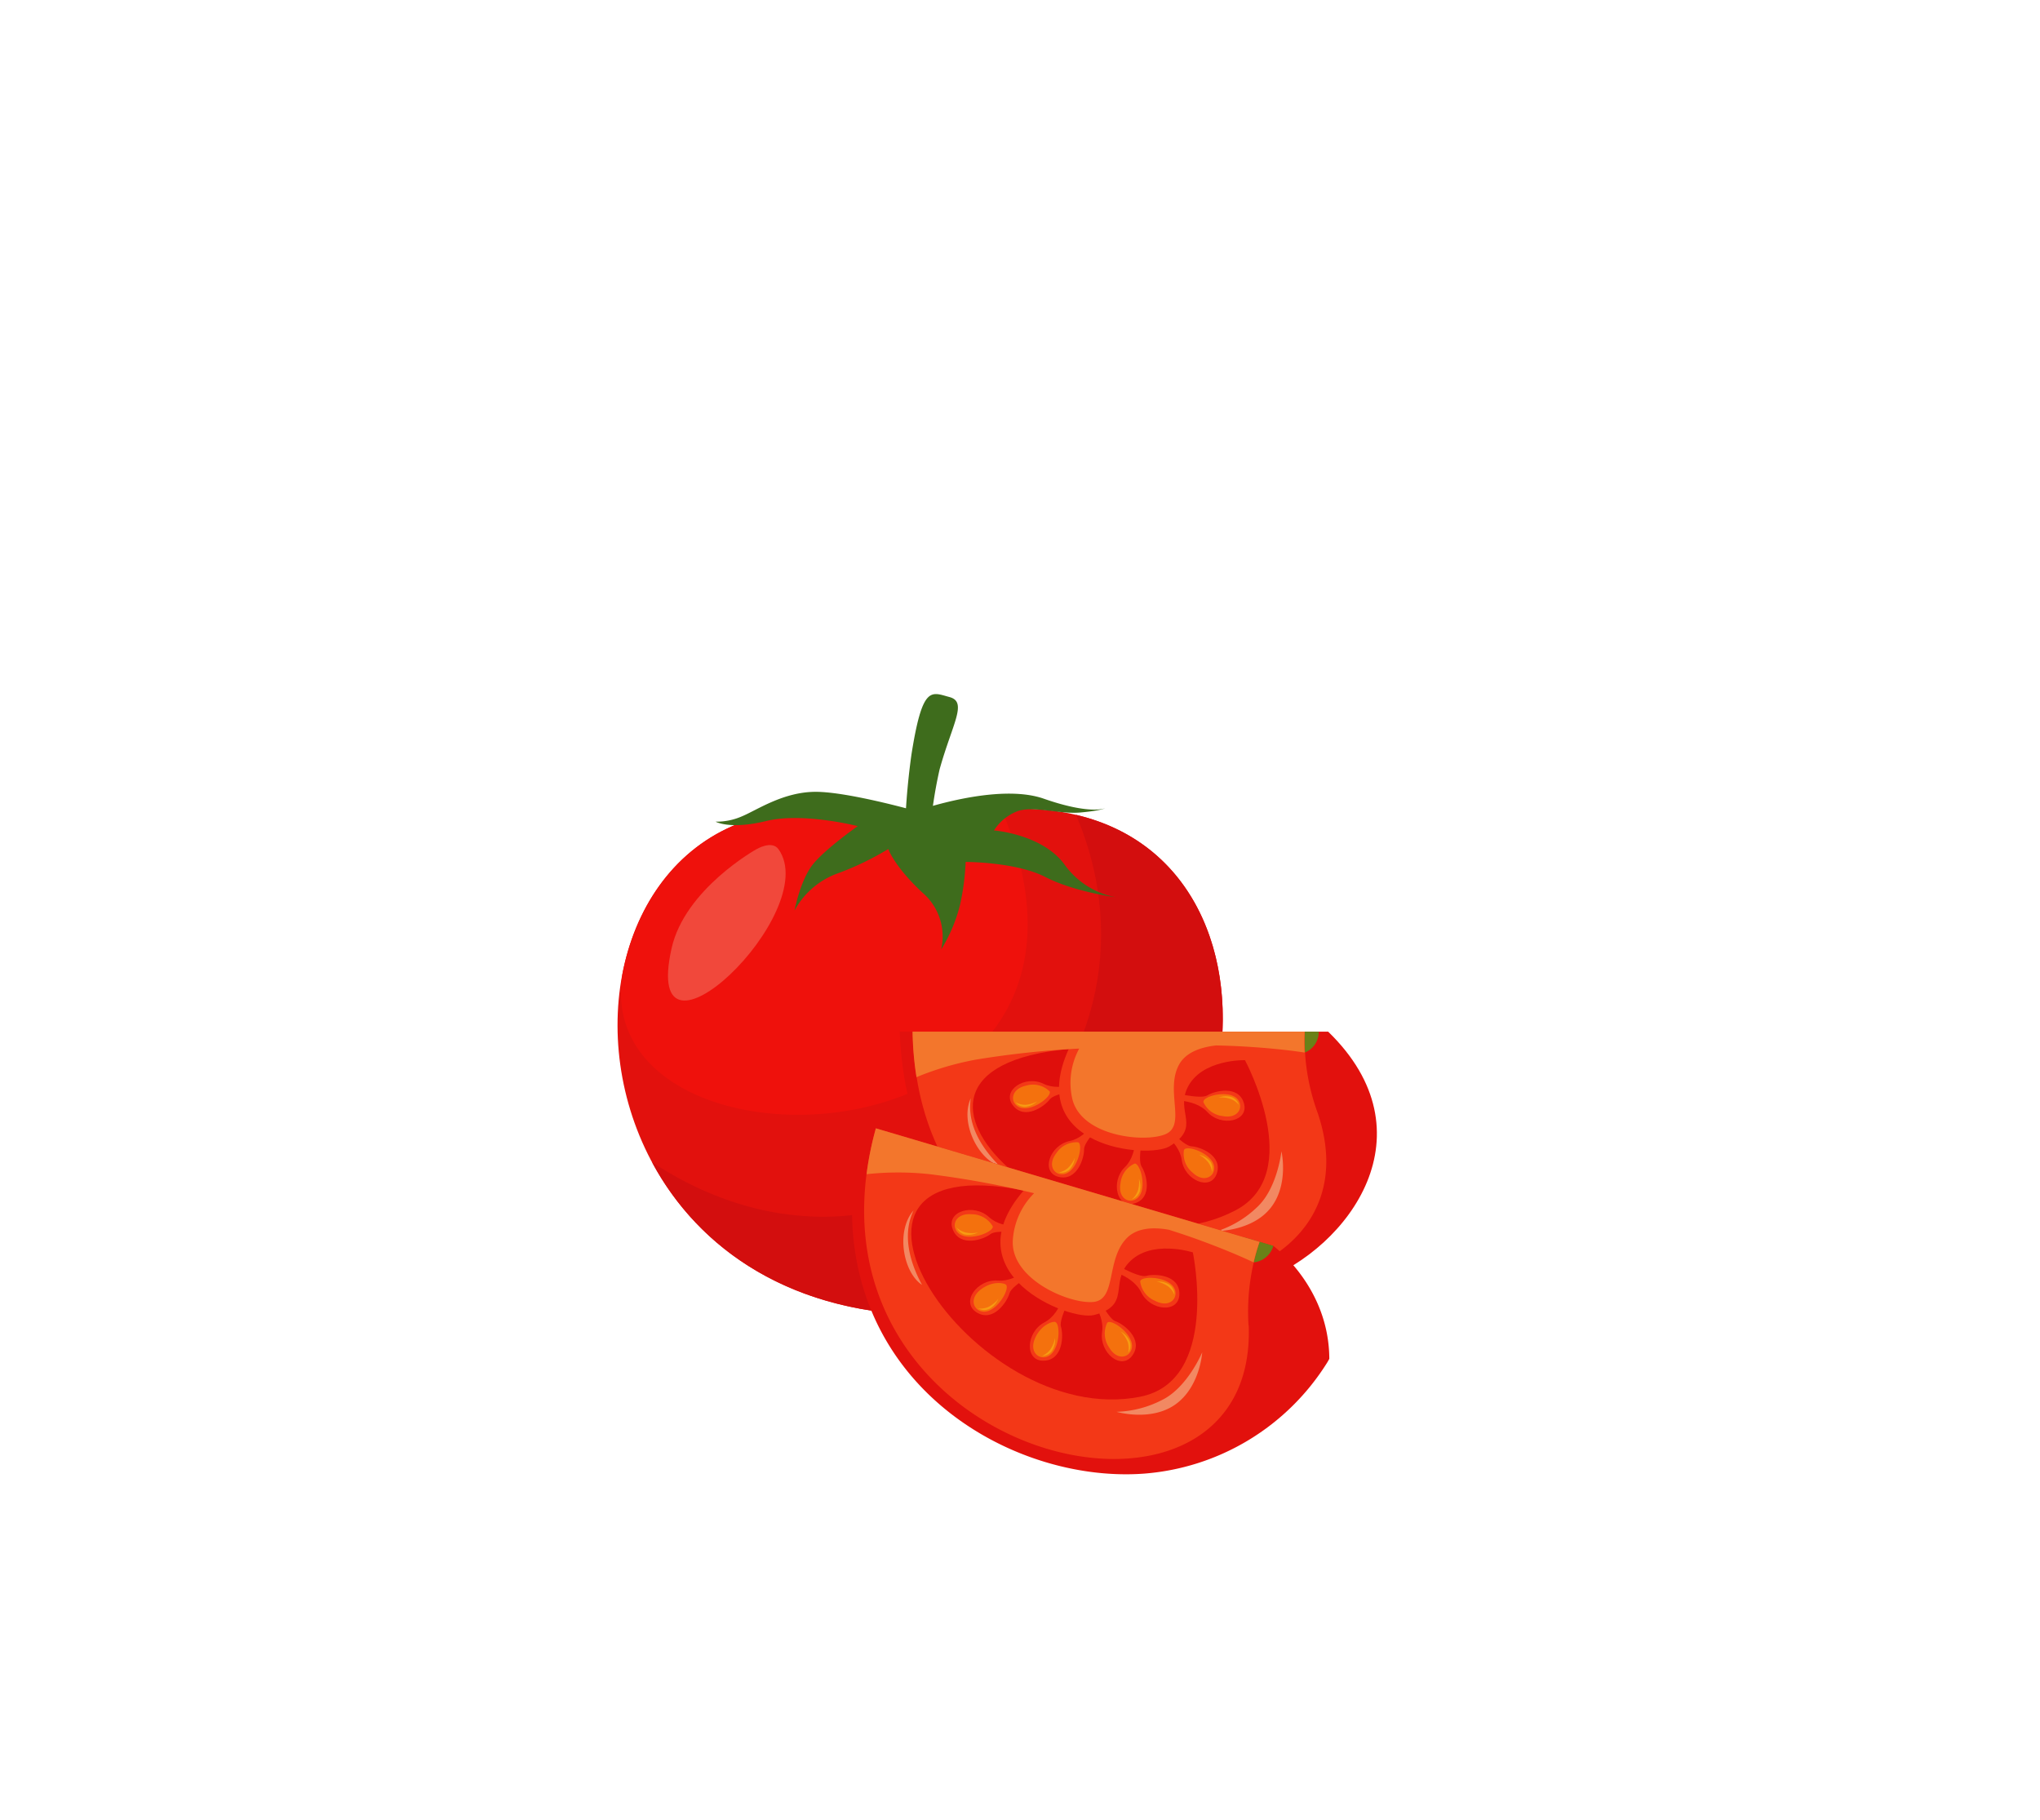 <svg id="Layer_51" data-name="Layer 51" xmlns="http://www.w3.org/2000/svg" viewBox="0 0 370 330"><defs><style>.cls-1{fill:#e2110d;}.cls-1,.cls-10,.cls-11,.cls-12,.cls-2,.cls-3,.cls-4,.cls-5,.cls-6,.cls-7,.cls-8,.cls-9{fill-rule:evenodd;}.cls-2{fill:#ef110c;}.cls-3{fill:#d30e0e;}.cls-4{fill:#3e6c1c;}.cls-5{fill:#f16353;opacity:0.67;}.cls-6{fill:#698118;}.cls-7{fill:#f33817;}.cls-8{fill:#f28862;}.cls-9{fill:#df0f0c;}.cls-10{fill:#f3762c;}.cls-11{fill:#f4710d;}.cls-12{fill:#f79c12;}</style></defs><path class="cls-1" d="M164.35,149.91C96.18,127.55,91.1,239,169.84,238.49c66.44-.46,73.89-112.24-5.49-88.58"/><path class="cls-2" d="M164.35,149.91c-29.7-9.74-47.42,5.93-51.45,26.68-6.27,39.7,96.44,35.69,68.73-29.87a75.27,75.27,0,0,0-17.28,3.19"/><path class="cls-3" d="M118.28,210.79c8.39,15.61,25.31,27.88,51.56,27.7,56.12-.39,70.15-80.2,25.31-90.73,20.11,47-30.09,93.79-76.87,63"/><path class="cls-4" d="M164.07,153a130.81,130.81,0,0,1,1.24-16.16c2-12.66,3.55-11.33,6.89-10.44s.54,4.77-1.78,13.11A81.2,81.2,0,0,0,168.54,153Z"/><path class="cls-5" d="M137.19,154s-13,7.21-15.39,18c-5.63,25.13,27.53-6.59,19.4-18-1.2-1.69-4,0-4,0"/><path class="cls-4" d="M166.12,147.06s-12.25-3.47-18.17-3.47-10.69,3.34-13.42,4.46a11.42,11.42,0,0,1-4.74.95s2.57,1.5,9.2-.12,16.58.93,16.58.93-5.6,3.92-8,6.77-3.46,8.52-3.46,8.52a14.49,14.49,0,0,1,7.58-6.63,52.35,52.35,0,0,0,9.42-4.51s1.06,3.12,6.19,7.91a10.43,10.43,0,0,1,3.4,10.31,28.15,28.15,0,0,0,3.44-8.18,43.36,43.36,0,0,0,1-7.7s9.14,0,14.44,2.73,12.82,3.68,12.82,3.68a14.73,14.73,0,0,1-9.37-6c-4.07-5.47-12.75-6.12-12.75-6.12a8.79,8.79,0,0,1,4.22-3.47c2.85-1.06,7.64.56,11.43.22s4.52-.78,4.52-.78-2.68,1.23-11.15-1.73-23.15,2.25-23.15,2.25"/><path class="cls-1" d="M163.18,187.08h77.71c18.88,18.3,4.07,39.14-12.29,45.32-24.35,9.2-63.72-1.87-65.42-45.32"/><path class="cls-6" d="M236.65,190.87a4,4,0,0,0,2.53-3.79h-5.49l.16,1.68Z"/><path class="cls-7" d="M239,201.84c14.1,41.72-72.4,46.17-73.46-14.76h71.11A38.62,38.62,0,0,0,239,201.84"/><path class="cls-8" d="M181.27,211.41c-2.59-2.59-6-7-5.2-12.25-2,4.43,1.36,11.09,5.2,12.25m51.15-2.63s-.73,6.72-4.42,10.13a18.83,18.83,0,0,1-7.18,4.33s6.35,0,9.67-4.24S232.42,208.78,232.42,208.78Z"/><path class="cls-9" d="M225.79,192.23s11.1,20.52-1.68,27.24c-27.15,14.29-72.89-25.22-30.27-29.25-8.16,18,14.46,19.95,18.25,17.67,5.88-3.52,1.1-6.15,3.28-10.64,2.52-5.21,10.42-5,10.42-5"/><path class="cls-7" d="M200.62,202.91s-4.05,4-4,5.51-1.23,5.82-4.6,5-1.63-5.77,2-6.51,5.8-5.6,5.8-5.6Zm6.86,1.85s-1.26,5.55-.42,6.8,2.08,5.57-1.22,6.65-4.47-4-1.82-6.56,1.88-7.85,1.88-7.85Zm3.36-1.26s3.72,4.31,5.23,4.37,5.72,1.62,4.63,4.92-5.87,1.24-6.36-2.42-5.21-6.16-5.21-6.16Zm1.38-5.49s5.51,1.42,6.78.62,5.63-1.92,6.61,1.41-4.12,4.36-6.61,1.63-7.79-2.11-7.79-2.11Zm-15.29-.54s-5.65.68-6.54,1.9-4.54,3.84-6.67,1.09,2.24-5.56,5.56-3.92,8-.88,8-.88Z"/><path class="cls-10" d="M166.23,195.36a58.39,58.39,0,0,1-.72-8.28h71.12a32,32,0,0,0,0,3.79c-2.55-.39-6.11-.8-10.9-1.09-1.53-.09-3.26-.16-5.15-.2-2.56.28-5.5,1.15-6.77,3.55-2.49,4.7,1.38,10.93-2.42,12.54s-15.21.4-16.89-6.34a13,13,0,0,1,1.24-9.18,167.4,167.4,0,0,0-18.72,2,53.57,53.57,0,0,0-10.81,3.19"/><path class="cls-11" d="M214.74,208.54a4.35,4.35,0,0,0,1.53,4.07c1.78,1.72,3.47,1,3.86-.18.93-2.88-4.89-5-5.39-3.89m-9,2.49a4.35,4.35,0,0,0-2.51,3.54c-.44,2.44,1.1,3.44,2.31,3.1C208.47,216.83,206.94,210.85,205.77,211Zm-10.24-3.89a4.36,4.36,0,0,0-3.88,1.94c-1.54,1.95-.65,3.56.57,3.82C195.18,213.53,196.65,207.53,195.53,207.14Zm-5.17-9.27a4.32,4.32,0,0,0-4.23-1c-2.42.54-2.76,2.34-2,3.32C186,202.58,191,198.88,190.36,197.87Zm27.92,1.95a4.33,4.33,0,0,0,3.5,2.57c2.44.47,3.46-1.06,3.13-2.27C224.12,197.21,218.11,198.66,218.28,199.82Z"/><path class="cls-12" d="M192.06,212.62a2.23,2.23,0,0,0,1.88-.49,3.71,3.71,0,0,0,1-2.18,5.13,5.13,0,0,1-1.26,1.87,3.63,3.63,0,0,1-1.64.8m13.23,4.87a2.2,2.2,0,0,0,1.42-1.31,3.59,3.59,0,0,0-.12-2.4,5.1,5.1,0,0,1-.23,2.24A3.64,3.64,0,0,1,205.29,217.49Zm14.54-4.93a2.23,2.23,0,0,0-.29-1.92,3.67,3.67,0,0,0-2.06-1.24,5.16,5.16,0,0,1,1.73,1.45A3.62,3.62,0,0,1,219.83,212.56Zm4.9-12.16a2.17,2.17,0,0,0-1.29-1.44,3.64,3.64,0,0,0-2.4.08,5.07,5.07,0,0,1,2.24.27A3.6,3.6,0,0,1,224.73,200.4Zm-40.52-.51a2.17,2.17,0,0,0,1.75.82,3.69,3.69,0,0,0,2.18-1,5.1,5.1,0,0,1-2.16.64A3.56,3.56,0,0,1,184.21,199.89Z"/><path class="cls-1" d="M156.57,203.94l74.38,22s10.1,7.32,10.15,20.47c-.11.21-.23.42-.36.64a43.06,43.06,0,0,1-33.27,20.18c-26.49,1.95-61.81-20.29-50.9-63.29"/><path class="cls-6" d="M227.37,228.92a4.12,4.12,0,0,0,3.58-3l-5.38-1.59-.33,1.69Z"/><path class="cls-7" d="M226.48,240.33c1.72,44.91-84.22,24.22-67.62-35.71l69.59,20.58a39.42,39.42,0,0,0-2,15.13"/><path class="cls-8" d="M167.23,233c-1.79-3.29-3.84-8.64-1.54-13.5-3.26,3.75-1.88,11.25,1.54,13.5m50.82,12.23s-2.67,6.37-7.26,8.63a19.26,19.26,0,0,1-8.28,2.16s6.22,1.84,10.69-1.35S218.05,245.22,218.05,245.22Z"/><path class="cls-9" d="M216.35,227.11s4.92,23.29-9.53,26.17c-30.7,6.12-64-45.79-21.15-37.4-13.2,15.24,8.37,23.72,12.74,22.59,6.78-1.75,2.86-5.7,6.29-9.47,4-4.37,11.65-1.89,11.65-1.89"/><path class="cls-7" d="M188.63,230.27s-5.12,2.75-5.52,4.23-2.89,5.34-5.93,3.52.07-6.12,3.83-5.8,7.3-3.81,7.3-3.81Zm6.17,3.79s-2.84,5.07-2.37,6.54.42,6.05-3.12,6.15-3.23-5.2.12-6.95,4.1-7.13,4.1-7.13Zm3.65-.26s2.4,5.3,3.86,5.79,5.13,3.25,3.11,6.16-6.1-.48-5.53-4.21-3.31-7.54-3.31-7.54Zm3-5s5,3,6.46,2.57,6.06-.25,6,3.3-5.29,3.07-6.94-.33-7-4.32-7-4.32Zm-14.81-5s-5.73-1-7,0-5.55,2.44-6.84-.86,3.8-4.79,6.58-2.23,8.1,1.46,8.1,1.46Z"/><path class="cls-10" d="M157.17,212.93a59.06,59.06,0,0,1,1.69-8.32l69.59,20.59a33.73,33.73,0,0,0-1.08,3.72c-2.38-1.12-5.74-2.56-10.35-4.23-1.47-.53-3.14-1.09-5-1.68-2.58-.47-5.71-.47-7.65,1.51-3.81,3.88-1.81,11.09-6,11.57s-15-4-14.68-11.09a13.22,13.22,0,0,1,3.87-8.62,169.67,169.67,0,0,0-18.91-3.45,53.25,53.25,0,0,0-11.49,0"/><path class="cls-11" d="M200.82,239.87a4.44,4.44,0,0,0,.31,4.42c1.25,2.2,3.11,2,3.83.94,1.74-2.54-3.34-6.26-4.14-5.36m-9.5-.16c-.47-.06-2.35.46-3.48,2.73s.08,3.69,1.36,3.7C192.28,246.16,192.51,239.87,191.32,239.71Zm-8.9-6.77c-.38-.27-2.29-.7-4.36.77s-1.67,3.29-.54,3.9C180.23,239.08,183.4,233.64,182.42,232.94Zm-2.37-10.57a4.43,4.43,0,0,0-3.86-2.18c-2.53-.18-3.38,1.49-2.9,2.68C174.45,225.72,180.36,223.53,180.05,222.37Zm26.75,10a4.42,4.42,0,0,0,2.69,3.52c2.25,1.17,3.69,0,3.72-1.3C213.27,231.5,207,231.17,206.8,232.36Z"/><path class="cls-12" d="M177.44,237.29a2.28,2.28,0,0,0,2,.07,3.78,3.78,0,0,0,1.63-1.84,5.22,5.22,0,0,1-1.78,1.47,3.77,3.77,0,0,1-1.83.3m11.53,8.6a2.26,2.26,0,0,0,1.78-.87,3.78,3.78,0,0,0,.58-2.39,5.33,5.33,0,0,1-.88,2.13A3.72,3.72,0,0,1,189,245.89Zm15.66-.62a2.23,2.23,0,0,0,.27-2,3.71,3.71,0,0,0-1.66-1.81,5.23,5.23,0,0,1,1.28,1.92A3.71,3.71,0,0,1,204.63,245.27ZM213,234.79a2.22,2.22,0,0,0-.84-1.78,3.72,3.72,0,0,0-2.38-.61,5.26,5.26,0,0,1,2.11.9A3.67,3.67,0,0,1,213,234.79Zm-39.51-12.23a2.24,2.24,0,0,0,1.48,1.31,3.75,3.75,0,0,0,2.43-.38,5.21,5.21,0,0,1-2.3,0A3.77,3.77,0,0,1,173.44,222.56Z"/></svg>